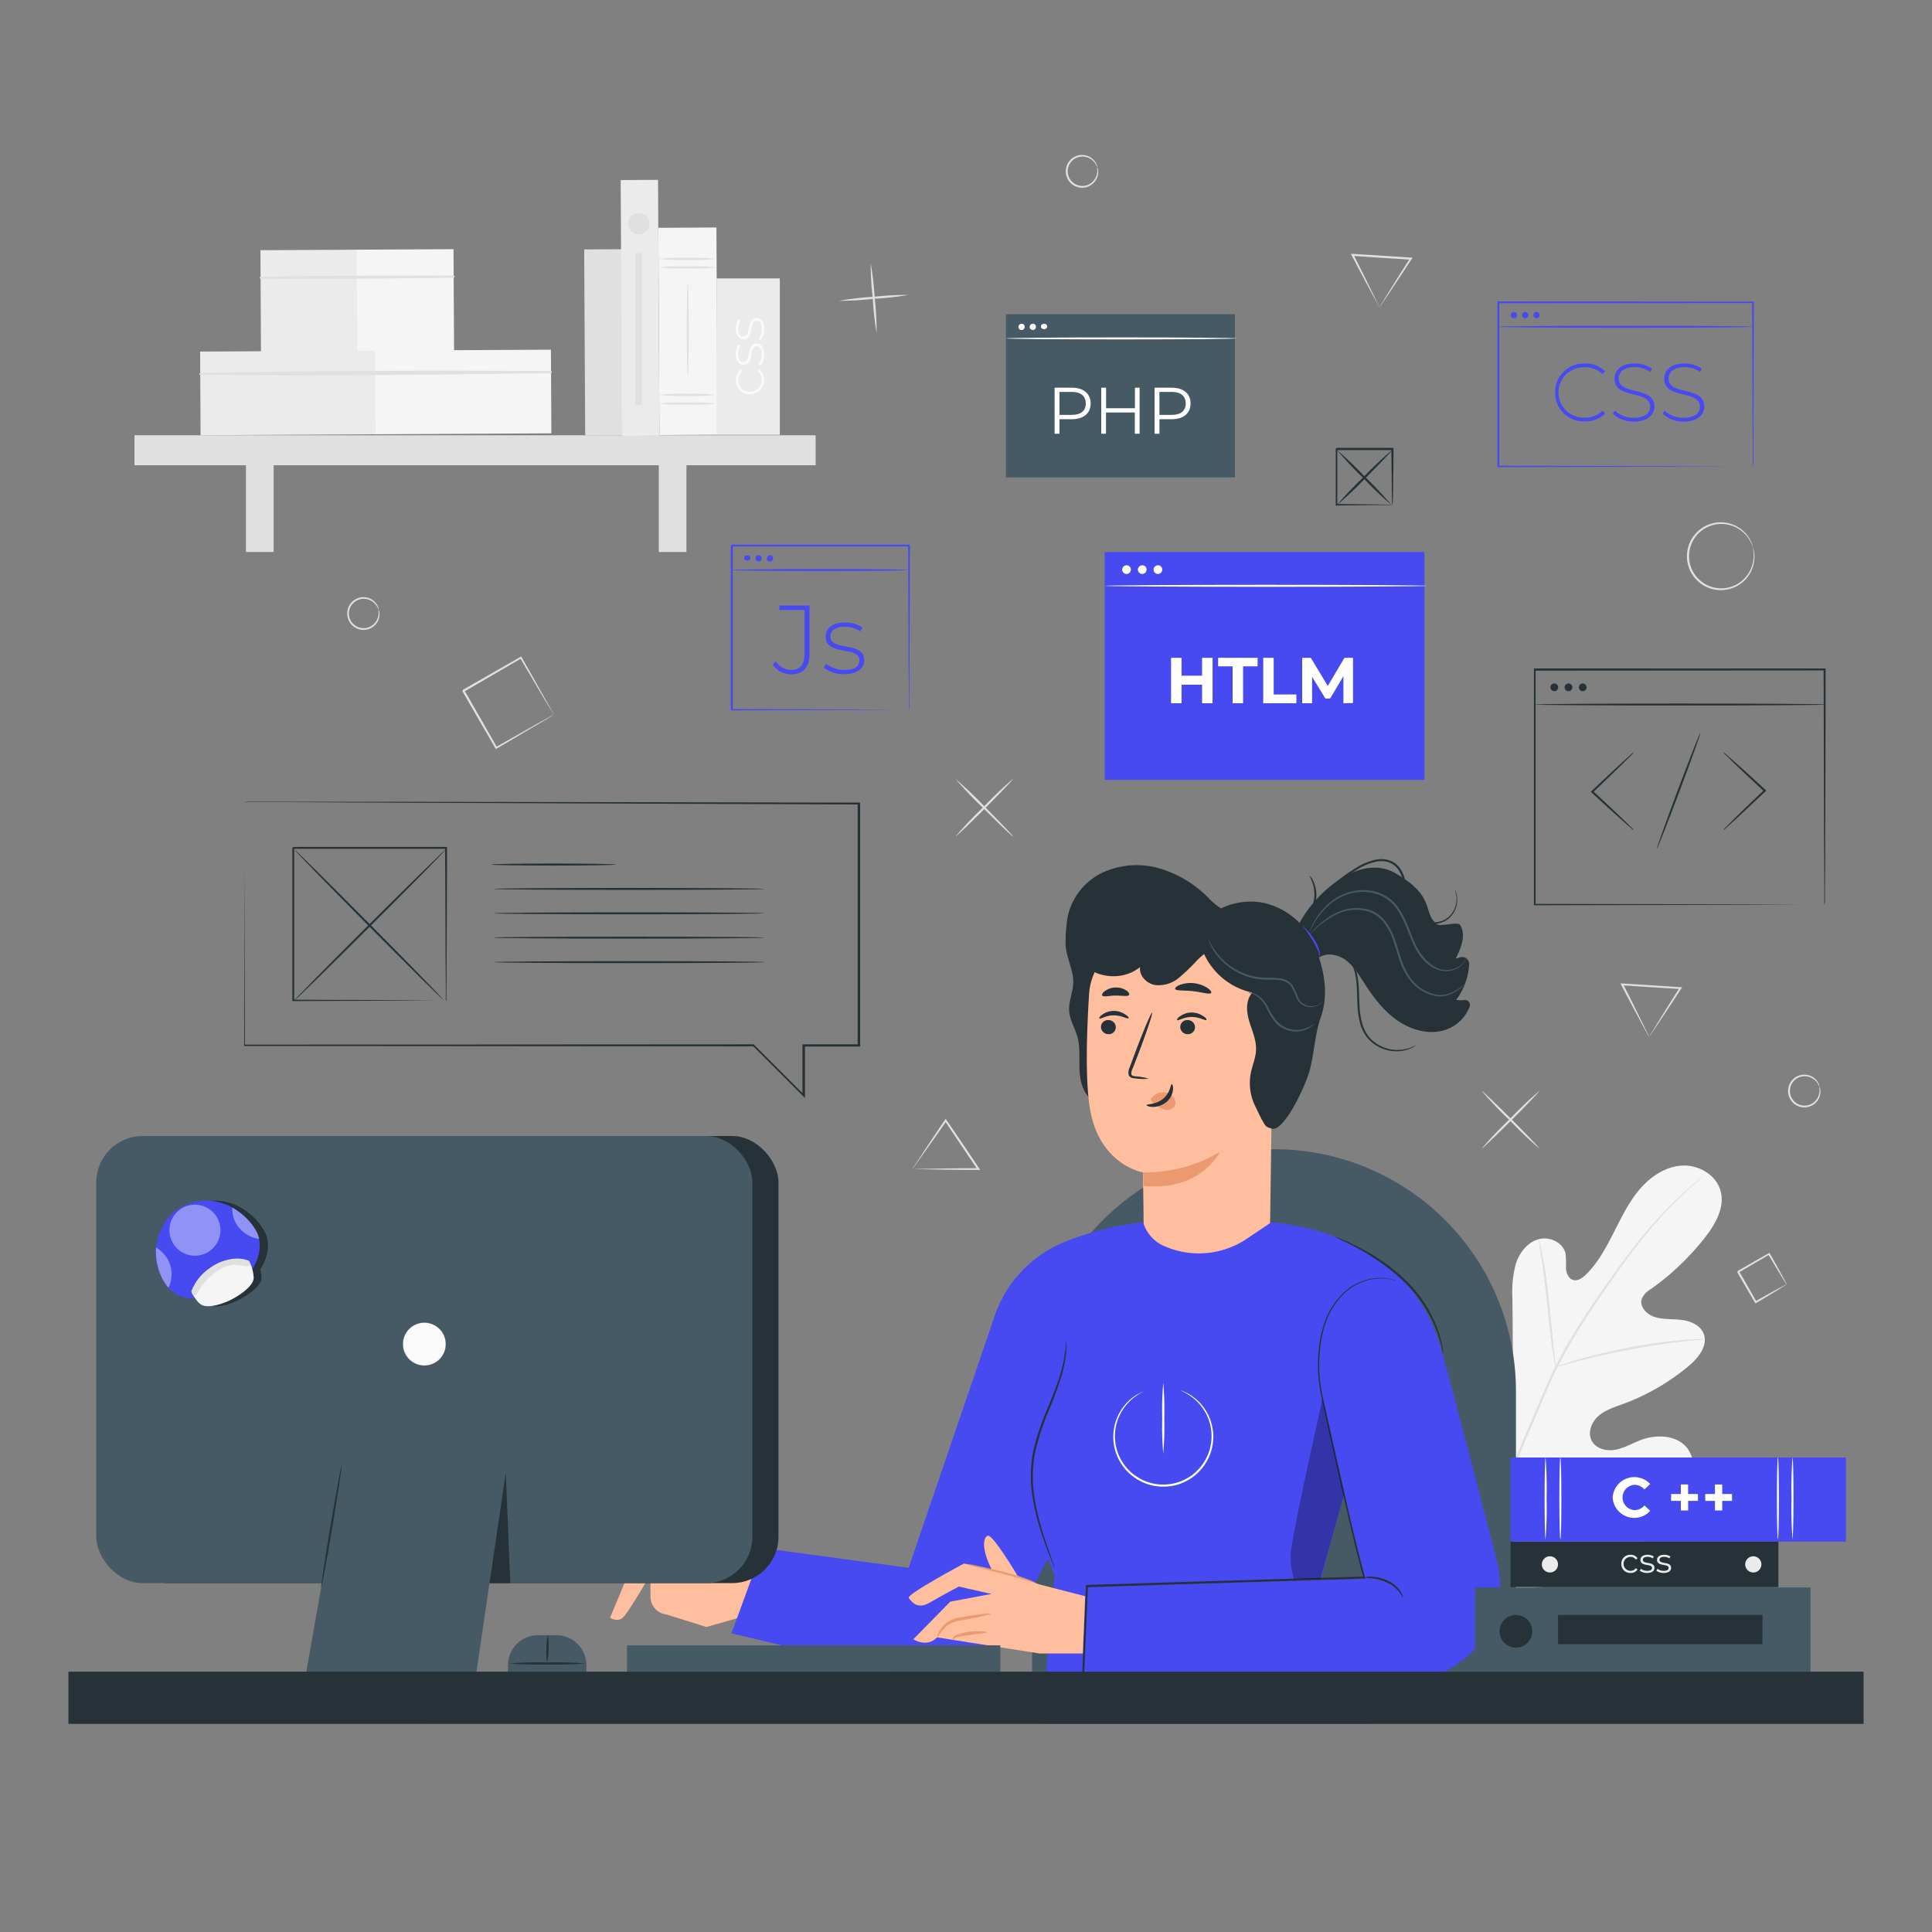 <svg xmlns="http://www.w3.org/2000/svg" viewBox="0 0 500 500"><rect x="0" y="0" width="500" height="500" fill="#808080" stroke="none"/><g id="freepik--background-complete--inject-12"><path d="M380.56 408.9c-15.55-10.87-19.08-31-18.46-49.16.1-3-.23-6.22 1.21-8.87s4.8-4.47 7.51-3.2c2.24 1.06 3.22 3.67 4.48 5.84a17.72 17.72.0 0 0 7.1 6.77c1.93 1 4.31 1.62 6.21.57 2.61-1.44 2.92-5.05 2.9-8.06q0-8.42-.1-16.83a28.2 28.2.0 0 1 .9-8.94c.94-2.85 3-5.51 5.87-6.31s6.41.85 7 3.8a29.06 29.06.0 0 1 .09 3.74c.08 1.25.66 2.64 1.85 3s2.4-.5 3.3-1.38c3.11-3 5.22-7 7.19-10.85s3.88-7.87 6.7-11.19 6.72-5.94 11-6.18 8.9 2.41 10 6.64-1.38 8.55-4.08 12a67 67 0 0 1-14 13.33 5.58 5.58.0 0 0-2.34 2.52c-.65 2 1.25 4 3.23 4.66 2.25.74 4.68.51 7 .79s4.89 1.31 5.77 3.53c1.24 3.07-1.34 6.3-3.87 8.41a57.42 57.42.0 0 1-17 9.83c-2.21.81-4.54 1.52-6.33 3.08s-2.86 4.26-1.78 6.38 3.84 2.8 6.16 2.37 4.4-1.69 6.61-2.53c4.13-1.56 9.48-1.27 12.12 2.3a9.51 9.51.0 0 1 1 8.43 22 22 0 0 1-4.56 7.43 57.92 57.92.0 0 1-24.71 17.37c-9.6 3.33-18.49 4.23-28 .74" style="fill:#f5f5f5"/><path d="M380.33 422.34a132.19 132.19.0 0 1 4.91-24.81 270.76 270.76.0 0 1 10.71-29l3.2-7.47c1.05-2.45 2.1-4.87 3.27-7.19A134.37 134.37.0 0 1 409.9 341c2.58-4 5.17-7.68 7.62-11.11s4.81-6.58 7.08-9.36a106 106 0 0 1 11.65-12.32c1.48-1.35 2.67-2.35 3.48-3l.93-.75a1.51 1.51.0 0 1 .33-.24 2.44 2.44.0 0 1-.29.28l-.89.8c-.79.7-2 1.72-3.42 3.09a113.24 113.24.0 0 0-11.49 12.41c-2.24 2.79-4.57 5.94-7 9.38s-5 7.13-7.56 11.12a136.13 136.13.0 0 0-7.43 12.86c-1.16 2.3-2.19 4.71-3.25 7.17l-3.19 7.46a276.22 276.22.0 0 0-10.73 29 134.48 134.48.0 0 0-5 24.7" style="fill:#e0e0e0"/><path d="M402.58 353.82a5.93 5.93.0 0 1-.3-1.28c-.16-.83-.34-2-.56-3.54-.42-3-.87-7.16-1.34-11.74s-1-8.73-1.45-11.71c-.23-1.5-.43-2.7-.58-3.53a6.26 6.26.0 0 1-.17-1.31 5.8 5.8.0 0 1 .38 1.26c.21.82.47 2 .75 3.51.57 3 1.14 7.12 1.62 11.72s.87 8.62 1.18 11.75c.15 1.41.28 2.6.39 3.56A7.53 7.53.0 0 1 402.58 353.82z" style="fill:#e0e0e0"/><path d="M441.27 346.59a8.67 8.67.0 0 1-1.54.19c-1 .08-2.43.2-4.2.41-3.55.38-8.42 1.08-13.77 2.09s-10.15 2.14-13.6 3.06c-1.72.44-3.11.84-4.07 1.11a7.33 7.33.0 0 1-1.51.37 8.65 8.65.0 0 1 1.44-.58c1-.33 2.32-.79 4-1.28 3.43-1 8.23-2.21 13.6-3.23a135.75 135.75.0 0 1 13.83-1.93c1.78-.16 3.23-.22 4.23-.24A7.76 7.76.0 0 1 441.27 346.59z" style="fill:#e0e0e0"/><path d="M385.72 396.82s-.11-.15-.26-.47l-.67-1.4c-.57-1.22-1.34-3-2.28-5.22-1.86-4.43-4.25-10.64-6.79-17.52s-4.87-13.1-6.64-17.57L367 349.36c-.23-.58-.42-1.05-.57-1.44a1.93 1.93.0 0 1-.16-.52 1.81 1.81.0 0 1 .26.47l.67 1.4c.56 1.22 1.34 3 2.27 5.22 1.87 4.44 4.26 10.64 6.8 17.52s4.86 13.11 6.64 17.57l2.11 5.28c.23.58.41 1.06.57 1.45A2.06 2.06.0 0 1 385.72 396.82z" style="fill:#e0e0e0"/><path d="M437.14 380.25a1.9 1.9.0 0 1-.51.21l-1.49.5-5.51 1.79c-4.65 1.5-11.05 3.66-18.11 6.05s-13.49 4.49-18.17 5.91c-2.35.7-4.24 1.26-5.56 1.61l-1.53.4a1.68 1.68.0 0 1-.54.1 2.12 2.12.0 0 1 .51-.21l1.49-.5 5.51-1.78c4.65-1.51 11-3.67 18.11-6.06s13.49-4.49 18.17-5.9c2.35-.71 4.25-1.26 5.57-1.62l1.52-.4A2.13 2.13.0 0 1 437.14 380.25z" style="fill:#e0e0e0"/><path d="M462.4 332.46a4 4 0 0 1-.4-.59l-1-1.61c-.84-1.38-2-3.32-3.4-5.65l.31.08L450 329.32c0 .07.18-.68.09-.36h0v0 .07l.08.13.15.28.32.54.61 1.06 1.18 2.06 2.15 3.77-.31-.08c2.36-1.33 4.35-2.43 5.77-3.2l1.67-.89a3.31 3.31.0 0 1 .64-.31 4.67 4.67.0 0 1-.51.35l-1.57 1c-1.36.84-3.35 2.05-5.77 3.47l-.2.11-.11-.19c-.68-1.16-1.42-2.42-2.19-3.75l-1.2-2.05-.61-1.06-.32-.54-.15-.28-.08-.13v-.07.0.0h0c-.08.32.12-.43.1-.35l8-4.57.19-.11.11.19c1.39 2.44 2.51 4.49 3.27 5.89.35.65.64 1.18.87 1.63A2.53 2.53.0 0 1 462.4 332.46z" style="fill:#e0e0e0"/><path d="M151.31 64.53h9.67v48.12H151.31z" transform="translate(-0.47 0.84) rotate(-0.31)" style="fill:#e0e0e0"/><path d="M67.47 64.69h25.05v26.57H67.47z" transform="translate(-0.42 0.43) rotate(-0.31)" style="fill:#ebebeb"/><path d="M92.39 64.56h25.05v26.57H92.39z" transform="translate(-0.42 0.56) rotate(-0.31)" style="fill:#f5f5f5"/><path d="M67.44 72.1c16.64.14 33.33.0 50-.23a.27.27.0 0 0 0-.53c-16.64-.09-33.33.0-50 .3a.23.23.0 0 0 0 .46z" style="fill:#e0e0e0"/><path d="M51.84 90.87h45.5v21.65H51.84z" transform="translate(-0.54 0.4) rotate(-0.31)" style="fill:#ebebeb"/><path d="M97.13 90.63h45.5v21.65H97.13z" transform="translate(-0.54 0.64) rotate(-0.31)" style="fill:#f5f5f5"/><path d="M51.81 97c30.23.34 60.57.0 90.79-.45a.27.27.0 0 0 0-.53c-30.23-.16-60.57-.14-90.79.52a.23.23.0 0 0 0 .46z" style="fill:#e0e0e0"/><path d="M34.8 112.65h176.29v7.76H34.8z" style="fill:#e0e0e0"/><path d="M63.66 116.38h7.16v26.47H63.66z" style="fill:#e0e0e0"/><path d="M170.49 116.38h7.16v26.47H170.49z" style="fill:#e0e0e0"/><path d="M160.8 46.58h9.67v66.19H160.8z" transform="translate(-0.42 0.89) rotate(-0.31)" style="fill:#ebebeb"/><path d="M170.52 58.92h15.03v53.64H170.52z" transform="translate(-0.46 0.96) rotate(-0.31)" style="fill:#f5f5f5"/><path d="M185.3 69.21a53.25 53.25.0 0 1-7.51.26 53.45 53.45.0 0 1-7.52-.26 55.33 55.33.0 0 1 7.52-.26A55.12 55.12.0 0 1 185.3 69.21z" style="fill:#e0e0e0"/><path d="M185.3 67a55.12 55.12.0 0 1-7.51.26 55.33 55.33.0 0 1-7.52-.26 53.45 53.45.0 0 1 7.52-.26A53.25 53.25.0 0 1 185.3 67z" style="fill:#e0e0e0"/><path d="M185.3 104.44a52.28 52.28.0 0 1-7.51.27 52.48 52.48.0 0 1-7.52-.27 55.33 55.33.0 0 1 7.52-.26A55.12 55.12.0 0 1 185.3 104.44z" style="fill:#e0e0e0"/><path d="M185.3 102.19a53.25 53.25.0 0 1-7.51.26 53.45 53.45.0 0 1-7.52-.26 55.33 55.33.0 0 1 7.52-.26A55.12 55.12.0 0 1 185.3 102.19z" style="fill:#e0e0e0"/><path d="M178 97.28c-.14.0-.26-5.42-.26-12.09s.12-12.09.26-12.09.26 5.41.26 12.09S178.17 97.28 178 97.28z" style="fill:#e0e0e0"/><path d="M185.46 72.05h16.36v40.49H185.46z" style="fill:#ebebeb"/><path d="M194.11 102a3.52 3.52.0 0 1-3.66-3.65 3.17 3.17.0 0 1 1.32-2.73l.38.51a2.65 2.65.0 0 0-1.08 2.22 3 3 0 0 0 6.07.0 2.62 2.62.0 0 0-1.08-2.22l.38-.51a3.2 3.2.0 0 1 1.32 2.73A3.52 3.52.0 0 1 194.11 102z" style="fill:#fafafa"/><path d="M196.84 94.66l-.56-.32a4.17 4.17.0 0 0 .87-2.59c0-1.52-.53-2.13-1.35-2.13-2.09.0-.55 4.78-3.38 4.78-1.09.0-2-.91-2-2.74a4.44 4.44.0 0 1 .7-2.46l.56.31a3.68 3.68.0 0 0-.65 2.17c0 1.41.58 2 1.35 2 2.16.0.63-4.78 3.38-4.78 1.17.0 2 1 2 2.84A4.57 4.57.0 0 1 196.84 94.66z" style="fill:#fafafa"/><path d="M196.84 88.07l-.56-.32a4.18 4.18.0 0 0 .87-2.6c0-1.51-.53-2.12-1.35-2.12-2.09.0-.55 4.77-3.38 4.77-1.09.0-2-.91-2-2.73a4.5 4.5.0 0 1 .7-2.47l.56.32a3.65 3.65.0 0 0-.65 2.17c0 1.4.58 2 1.35 2 2.16.0.63-4.77 3.38-4.77 1.17.0 2 1 2 2.84A4.57 4.57.0 0 1 196.84 88.07z" style="fill:#fafafa"/><circle cx="165.31" cy="57.86" r="2.78" style="fill:#e0e0e0"/><path d="M164.45 65.5h1.72v39.37H164.45z" style="fill:#e0e0e0"/><path d="M383.48 297.23a102.07 102.07.0 0 1 7.26-7.63 104.87 104.87.0 0 1 7.63-7.26c.1.1-3.15 3.52-7.27 7.63S383.58 297.33 383.48 297.23z" style="fill:#e0e0e0"/><path d="M398.37 297.23a104.87 104.87.0 0 1-7.63-7.26 102.07 102.07.0 0 1-7.26-7.63c.1-.1 3.51 3.15 7.63 7.26S398.47 297.13 398.37 297.23z" style="fill:#e0e0e0"/><path d="M247.28 216.47a104.64 104.64.0 0 1 7.26-7.63 102.07 102.07.0 0 1 7.63-7.26c.1.1-3.15 3.51-7.26 7.63S247.38 216.57 247.28 216.47z" style="fill:#e0e0e0"/><path d="M262.17 216.47c-.1.1-3.52-3.15-7.63-7.26a104.41 104.41.0 0 1-7.26-7.63 104.41 104.41.0 0 1 7.63 7.26C259 213 262.27 216.37 262.17 216.47z" style="fill:#e0e0e0"/><path d="M226.86 86.14a79.77 79.77.0 0 1-1-9 78.73 78.73.0 0 1-.53-9 78.3 78.3.0 0 1 1.05 9A77.26 77.26.0 0 1 226.86 86.14z" style="fill:#e0e0e0"/><path d="M235.1 76.33a79 79 0 0 1-9 1 81.76 81.76.0 0 1-9 .53 75.72 75.72.0 0 1 9-1.05A77.22 77.22.0 0 1 235.1 76.33z" style="fill:#e0e0e0"/><path d="M143.37 185a1.66 1.66.0 0 1-.19-.28l-.49-.8-1.81-3-6.27-10.62.31.08L120.12 179c0 .08.18-.67.09-.35h0v0 .06l.08.13.14.25.3.51.58 1q.57 1 1.14 2l2.2 3.84 4 7-.31-.09 10.74-6.07 3.07-1.7.82-.44.31-.15a10 10 0 0 1-1 .64l-3 1.77-10.75 6.34-.2.12-.11-.2-4.06-7-2.22-3.83q-.57-1-1.14-2l-.59-1-.29-.51-.14-.25-.08-.13v-.06.0h0c-.08.31.12-.44.1-.36L134.7 170l.19-.11.11.19L141.15 181l1.67 3A11.75 11.75.0 0 1 143.37 185z" style="fill:#e0e0e0"/><path d="M470.9 281.33s-.13-.34-.45-.87a4.08 4.08.0 0 0-2-1.66 3.87 3.87.0 0 0-3.62.43 3.8 3.8.0 1 0 5.16 5.48 4 4 0 0 0 .9-2.4c0-.63-.07-1 0-1a1.84 1.84.0 0 1 .23 1 4 4 0 0 1-.81 2.62 4.19 4.19.0 0 1-3.7 1.65 4.25 4.25.0 0 1-2-7.75 4.2 4.2.0 0 1 4-.37 4 4 0 0 1 2 1.9A1.83 1.83.0 0 1 470.9 281.33z" style="fill:#e0e0e0"/><path d="M284 43.32c-.05.0-.14-.34-.46-.87a4 4 0 0 0-2-1.66 3.88 3.88.0 0 0-3.62.43 3.8 3.8.0 1 0 5.16 5.48 4 4 0 0 0 .9-2.4c0-.63-.07-1 0-1a2.11 2.11.0 0 1 .23 1 4 4 0 0 1-.82 2.62 4.19 4.19.0 0 1-3.7 1.65 4.25 4.25.0 0 1-2-7.75 4.2 4.2.0 0 1 4-.37 4 4 0 0 1 2 1.9A2.1 2.1.0 0 1 284 43.32z" style="fill:#e0e0e0"/><path d="M98 157.77s-.14-.34-.46-.87a4 4 0 0 0-2-1.66 3.87 3.87.0 0 0-3.62.43 3.79 3.79.0 0 0 1.79 6.88 3.87 3.87.0 0 0 3.37-1.4 4.09 4.09.0 0 0 .9-2.4c0-.62-.08-1 0-1a2.11 2.11.0 0 1 .23 1 4 4 0 0 1-.81 2.63A4.17 4.17.0 0 1 93.73 163a4.24 4.24.0 0 1-2-7.74 4.22 4.22.0 0 1 4-.38 4.08 4.08.0 0 1 2 1.9A2.13 2.13.0 0 1 98 157.77z" style="fill:#e0e0e0"/><path d="M453.72 141.78c-.06.0-.22-.73-.88-1.9a8.48 8.48.0 0 0-8-4.26 8.36 8.36.0 0 0-4.13 1.48 7.7 7.7.0 0 0-1.75 1.63 8.19 8.19.0 0 0-1.25 2.15 8.28 8.28.0 0 0 2.48 9.5 7.91 7.91.0 0 0 2.14 1.27 8.12 8.12.0 0 0 2.32.57 8.39 8.39.0 0 0 4.33-.74 8.21 8.21.0 0 0 3-2.38 8.52 8.52.0 0 0 1.86-5.23c0-1.35-.23-2.08-.16-2.09a3.19 3.19.0 0 1 .16.53 7.6 7.6.0 0 1 .21 1.56 8.64 8.64.0 0 1-4.91 8 8.73 8.73.0 0 1-4.56.82 8.31 8.31.0 0 1-2.46-.58 8 8 0 0 1-2.28-1.34 8.74 8.74.0 0 1-2.63-10.08 8.05 8.05.0 0 1 1.34-2.27 8.17 8.17.0 0 1 1.86-1.72 8.68 8.68.0 0 1 8.35-.82 8.54 8.54.0 0 1 4.22 3.9 6.84 6.84.0 0 1 .58 1.46A3.57 3.57.0 0 1 453.72 141.78z" style="fill:#e0e0e0"/><path d="M426.78 268.37a9.36 9.36.0 0 1-.52-.92l-1.49-2.75c-1.27-2.37-3.11-5.78-5.19-9.79l-.2-.39h.44l7.41.46 7.69.51h.42l-.23.35c-2.42 3.73-4.53 6.89-6 9.08l-1.71 2.54a8.66 8.66.0 0 1-.61.85s.21-.38.6-1 1-1.58 1.65-2.67c1.4-2.27 3.35-5.42 5.67-9.06l.19.38-7.69-.48-7.42-.49.24-.36c2 3.91 3.64 7.29 4.84 9.73.58 1.17 1.05 2.13 1.41 2.87S426.78 268.35 426.78 268.37z" style="fill:#e0e0e0"/><path d="M357.05 79.54s-.18-.3-.53-.93L355 75.87c-1.27-2.37-3.11-5.79-5.19-9.8l-.2-.38h.43l7.42.47 7.69.51h.42l-.23.35c-2.42 3.72-4.54 6.88-6 9.07l-1.71 2.55a8.66 8.66.0 0 1-.61.85s.21-.38.6-1l1.64-2.67c1.41-2.27 3.35-5.41 5.68-9l.19.38-7.69-.48-7.42-.5.24-.35c2 3.9 3.64 7.28 4.84 9.72q.86 1.77 1.41 2.88C356.87 79.13 357.05 79.51 357.05 79.54z" style="fill:#e0e0e0"/><path d="M236.1 302.58a7.93 7.93.0 0 1 .56-.9l1.72-2.6c1.47-2.24 3.6-5.48 6.16-9.23l.2-.3.2.3 4.77 7 3.71 5.54.27.39h-.47c-5 0-9.37-.09-12.39-.14l-3.52-.07c-.81.0-1.24.0-1.21.0s.5.0 1.35-.05l3.6-.06c3.06-.05 7.28-.13 12.17-.14l-.21.39-3.73-5.53c-1.68-2.49-3.28-4.88-4.74-7.07h.4c-2.51 3.62-4.69 6.68-6.27 8.89l-1.86 2.6C236.37 302.23 236.12 302.57 236.1 302.58z" style="fill:#e0e0e0"/></g><g id="freepik--Character--inject-12"><path d="M329.72 297.41h0A62.61 62.61.0 0 1 392.33 360v72.6a0 0 0 0 1 0 0H267.11a0 0 0 0 1 0 0V360A62.61 62.61.0 0 1 329.72 297.41z" style="fill:#455a64"/><path d="M171.18 397.4l-6.3 4.46-7 16.81s1.9 1.28 3.37-.08 7.09-11.13 7.09-11.13v5.78a4.64 4.64.0 0 0 4.11 4.58l10.38 3.24 12.74-3.63 1.09-15.16z" style="fill:#ffbe9d"/><path d="M284.37 285.63c-3.12-.9-4.65-4.47-4.93-7.7s.25-6.57-.63-9.69c-.63-2.22-1.95-4.26-2.12-6.56-.18-2.48 1-4.87 1.08-7.35.09-3.47-2-6.69-2-10.16-.07-4.8.79-12.73 5.59-12.46s12.49 8.68 11.88 13.44" style="fill:#263238"/><path d="M329.72 245.89l-.1 4.8-1 71.76c-.11 8.33-7.36 14.87-16.28 14.68h0c-9-.19-16.33-7.16-16.35-15.58.0-8.84-.22-18.14-.22-18.14s-11.38-1.89-13.74-16.74c-1.17-7.38-.8-19.49-.18-29.39a15.69 15.69.0 0 1 17.3-14.62z" style="fill:#ffbe9d"/><path d="M284.93 265.71a1.92 1.92.0 0 0 1.84 1.93 1.82 1.82.0 0 0 2-1.72A1.89 1.89.0 0 0 286.9 264 1.82 1.82.0 0 0 284.93 265.71z" style="fill:#263238"/><path d="M284.52 263.58c.23.25 1.68-.82 3.73-.81s3.55 1 3.77.78-.13-.56-.79-1a5.28 5.28.0 0 0-3-.93 5 5 0 0 0-3 1C284.62 263 284.4 263.47 284.52 263.58z" style="fill:#263238"/><path d="M305.45 265.71a1.9 1.9.0 0 0 1.83 1.93 1.84 1.84.0 0 0 2-1.72 1.9 1.9.0 0 0-1.84-1.92A1.81 1.81.0 0 0 305.45 265.71z" style="fill:#263238"/><path d="M304.66 264c.24.25 1.68-.81 3.73-.81s3.55 1 3.78.78-.13-.56-.79-1a5.33 5.33.0 0 0-3-.93 5.05 5.05.0 0 0-3 1C304.76 263.4 304.55 263.85 304.66 264z" style="fill:#263238"/><path d="M297.23 279.16a14.45 14.45.0 0 0-3.33-.6c-.53-.05-1-.16-1.11-.51a2.7 2.7.0 0 1 .35-1.55l1.55-4c2.15-5.67 3.7-10.34 3.47-10.42s-2.15 4.44-4.3 10.12c-.52 1.4-1 2.73-1.49 4a3.1 3.1.0 0 0-.27 2 1.32 1.32.0 0 0 .86.76 3.47 3.47.0 0 0 .89.13A13.13 13.13.0 0 0 297.23 279.16z" style="fill:#263238"/><path d="M295.81 303.41a37.75 37.75.0 0 0 19.89-5.3s-4.83 10.2-19.69 8.81z" style="fill:#eb996e"/><path d="M298.09 284.1a3.7 3.7.0 0 1 3.31-1.37 3.37 3.37.0 0 1 2.33 1.25 2.13 2.13.0 0 1 .16 2.44 2.46 2.46.0 0 1-2.68.68 7.8 7.8.0 0 1-2.62-1.56 2.28 2.28.0 0 1-.59-.61.68.68.0 0 1 0-.76" style="fill:#eb996e"/><path d="M303.26 280.58c-.34.0-.34 2.21-2.24 3.78s-4.28 1.34-4.29 1.65c0 .14.52.43 1.52.46a5.56 5.56.0 0 0 3.59-1.25 4.8 4.8.0 0 0 1.73-3.17C303.66 281.12 303.41 280.57 303.26 280.58z" style="fill:#263238"/><path d="M304.13 255.93c.21.56 2.25.3 4.66.59s4.35.94 4.66.44c.15-.24-.19-.76-1-1.3a8.14 8.14.0 0 0-7.1-.78C304.49 255.23 304.05 255.67 304.13 255.93z" style="fill:#263238"/><path d="M285.27 257.65c.36.47 1.77.0 3.47.0s3.14.31 3.47-.17c.14-.24-.08-.71-.71-1.15a4.85 4.85.0 0 0-2.82-.76 4.79 4.79.0 0 0-2.77.94C285.31 256.94 285.11 257.42 285.27 257.65z" style="fill:#263238"/><path d="M335.19 241.33c3.09-8.39 15.95-21 25.84-15.4 10.83 6.16 7 10.44 10.91 13.28.93.67 5.33-.79 5.94.19 1.61 2.59.24 5.94-1.13 8.66a4.67 4.67.0 0 0 1-.26 1.81 1.81.0 0 1 2.47 1.75 16.89 16.89.0 0 1-3.35 9.19 5.35 5.35.0 0 0 2.07.07 1.28 1.28.0 0 1 1.41 1.69 10.18 10.18.0 0 1-7.45 6.34c-4.13.85-8.49-.65-11.86-3.18s-5.91-6-8.19-9.57c-1.33-2.05-2.64-4.21-4.62-5.65s-4.83-2-6.86-.64" style="fill:#263238"/><path d="M341.35 247.48s0-.16.0-.39a3.32 3.32.0 0 0-.25-1 16.05 16.05.0 0 0-1.61-3 18.83 18.83.0 0 0-2.11-2.74c-.6-.64-1.05-1-1-1a2.9 2.9.0 0 1 1.26.77 13.64 13.64.0 0 1 2.29 2.72 11.57 11.57.0 0 1 1.52 3.22 2.72 2.72.0 0 1 .11 1.11C341.49 247.37 341.37 247.5 341.35 247.48z" style="fill:#474af0"/><path d="M366.46 270.5s-.11.11-.36.27a6.19 6.19.0 0 1-1.14.61 9.41 9.41.0 0 1-4.68.62 9.83 9.83.0 0 1-6.2-3.18 10.07 10.07.0 0 1-2-3.7 19.73 19.73.0 0 1-.73-4.41c-.19-3-.07-5.93-.61-8.47a12 12 0 0 0-1.23-3.43 7.84 7.84.0 0 0-2.08-2.35 6.44 6.44.0 0 0-4.26-1.44 10 10 0 0 0-1.66.35 1.51 1.51.0 0 1 .39-.22 4.78 4.78.0 0 1 1.25-.34 6.55 6.55.0 0 1 4.5 1.35 8.13 8.13.0 0 1 2.23 2.44 12.15 12.15.0 0 1 1.33 3.54c.58 2.61.47 5.54.66 8.54a19.81 19.81.0 0 0 .7 4.3 9.76 9.76.0 0 0 1.85 3.53 9.79 9.79.0 0 0 10.45 2.68C365.92 270.81 366.43 270.45 366.46 270.5z" style="fill:#263238"/><path d="M376.44 230.13a2.46 2.46.0 0 1 .29.56 5.68 5.68.0 0 1 .38 1.78 6.44 6.44.0 0 1-.47 2.84 6 6 0 0 1-2.45 2.93 6.44 6.44.0 0 1-4.55.73 6.2 6.2.0 0 1-4.27-3.09 17.52 17.52.0 0 1-1.72-5.59c-.4-1.95-.78-4.06-2.1-5.65a4.87 4.87.0 0 0-2.5-1.58 6.54 6.54.0 0 0-2.92-.05 15.65 15.65.0 0 0-5.22 2.23 47.21 47.21.0 0 0-7.76 5.93 51.13 51.13.0 0 0-4.49 4.83l-1.12 1.41a2.23 2.23.0 0 1-.41.48 3.14 3.14.0 0 1 .33-.54c.22-.35.58-.84 1-1.47a42.6 42.6.0 0 1 4.4-5 45.08 45.08.0 0 1 7.75-6.07 16.13 16.13.0 0 1 5.38-2.32 6.9 6.9.0 0 1 3.16.05A5.45 5.45.0 0 1 362 224.3c1.44 1.75 1.81 3.95 2.2 5.89a17.27 17.27.0 0 0 1.63 5.45 5.78 5.78.0 0 0 3.94 2.91 6.14 6.14.0 0 0 4.28-.63 5.77 5.77.0 0 0 2.37-2.72 6.52 6.52.0 0 0 .54-2.72A7.76 7.76.0 0 0 376.44 230.13z" style="fill:#263238"/><path d="M338.88 226.6a4.1 4.1.0 0 1 1.09 1.65 8.31 8.31.0 0 1-1.56 9.07 4.16 4.16.0 0 1-1.58 1.2c-.05-.07.56-.52 1.31-1.44a8.88 8.88.0 0 0 1.49-8.69C339.23 227.27 338.8 226.64 338.88 226.6z" style="fill:#263238"/><path d="M340.36 245.06a18.77 18.77.0 0 0-13.49-11.43A17.46 17.46.0 0 0 316 235.1a17.21 17.21.0 0 1-3.37-2.85 29.49 29.49.0 0 0-12.7-7.55 21.05 21.05.0 0 0-14.58 1.13 16.44 16.44.0 0 0-9 11.25 13.54 13.54.0 0 0 4.84 13.3c4 3 10 3.07 13.85-.1-.27 2.19 1.65 4.22 3.82 4.63a8.11 8.11.0 0 0 6.17-1.8 46.63 46.63.0 0 0 4.76-4.57c.59-.57 1.2-1.12 1.82-1.65a17.92 17.92.0 0 0 12.5 10c-1.72 1.87-1.57 4.8-.86 7.24s1.86 4.82 1.81 7.36c0 2.14-.95 4.15-1.36 6.25a13.65 13.65.0 0 0 1.21 8.66c.51 1 1.14 2.46 1.71 3.45 1 1.78 1 1.78 2.48 2.23 3.06.95 8.34-10.16 9.7-14.57 1.14-3.68 1.58-10.28 2.91-13.89C344.05 257.14 342.6 250.78 340.36 245.06z" style="fill:#263238"/><path d="M342.42 259a1.42 1.42.0 0 1-.21.33 3.06 3.06.0 0 1-.84.73 4.24 4.24.0 0 1-4 .15 3.62 3.62.0 0 1-1.12-.86 5.35 5.35.0 0 1-.78-1.28 15.73 15.73.0 0 0-1.36-2.84 4.24 4.24.0 0 0-2.88-1.54 28.56 28.56.0 0 0-3.76-.16 16.45 16.45.0 0 1-3.82-.53 17.48 17.48.0 0 1-3.34-1.32 16.56 16.56.0 0 1-4.75-3.73 14.25 14.25.0 0 1-2.26-3.39 8.69 8.69.0 0 1-.43-1 1.27 1.27.0 0 1-.11-.38 21.51 21.51.0 0 0 3.07 4.53 17 17 0 0 0 4.7 3.56 18.43 18.43.0 0 0 3.25 1.25 16.43 16.43.0 0 0 3.7.5 27 27 0 0 1 3.83.18 4.71 4.71.0 0 1 3.18 1.75 15.07 15.07.0 0 1 1.37 3 5.19 5.19.0 0 0 .7 1.2 3.48 3.48.0 0 0 1 .8 4.14 4.14.0 0 0 3.76.0A5.88 5.88.0 0 0 342.42 259z" style="fill:#455a64"/><path d="M340.11 265s-.18.27-.63.61a6.57 6.57.0 0 1-2.12 1.06 6.88 6.88.0 0 1-3.53.12 7.28 7.28.0 0 1-3.75-2.17 17.86 17.86.0 0 1-2.26-3.65 9.21 9.21.0 0 0-2-2.73 4.75 4.75.0 0 0-1.94-1.11 7.16 7.16.0 0 1-.84-.17 1.85 1.85.0 0 1 .88.0 4.4 4.4.0 0 1 2.14 1 9.31 9.31.0 0 1 2.17 2.78 18.18 18.18.0 0 0 2.22 3.53 7 7 0 0 0 3.47 2.06 6.86 6.86.0 0 0 3.32.0A11 11 0 0 0 340.11 265z" style="fill:#455a64"/><path d="M379.52 247.58a1.45 1.45.0 0 1-.14.56 4.22 4.22.0 0 1-.9 1.43 5.5 5.5.0 0 1-2.26 1.43 6 6 0 0 1-3.53.14c-2.63-.64-5.1-3-6.61-6.12s-2.46-6.83-4.77-10a10.07 10.07.0 0 0-4.38-3.42 11.8 11.8.0 0 0-5.16-.75 13.43 13.43.0 0 0-8 3.56 19.13 19.13.0 0 0-3.8 4.73c-.72 1.25-1 2-1.07 2a1.84 1.84.0 0 1 .19-.56 15.73 15.73.0 0 1 .71-1.51 18.12 18.12.0 0 1 3.72-4.9 13.69 13.69.0 0 1 8.25-3.77 12.1 12.1.0 0 1 5.39.76 10.34 10.34.0 0 1 4.6 3.58c2.4 3.29 3.24 7.08 4.79 10.08s3.8 5.33 6.27 6a5.74 5.74.0 0 0 3.35-.06 5.06 5.06.0 0 0 3.39-3.14z" style="fill:#455a64"/><path d="M379.14 254.6s-.11.16-.36.43a11.51 11.51.0 0 1-1.23 1.06 9.76 9.76.0 0 1-2.24 1.25 7.29 7.29.0 0 1-3.37.51 11.16 11.16.0 0 1-7.37-4.62 16.82 16.82.0 0 1-2.34-4.68c-.6-1.7-1.07-3.5-1.71-5.28a15.4 15.4.0 0 0-2.59-4.78 8.18 8.18.0 0 0-4.15-2.69 11.74 11.74.0 0 0-8.34 1.06 22.85 22.85.0 0 0-4.77 3.38l-1.19 1.08a2.45 2.45.0 0 1-.43.37 2 2 0 0 1 .36-.44c.24-.28.61-.67 1.12-1.16a20.81 20.81.0 0 1 4.74-3.55 12 12 0 0 1 8.64-1.2 8.64 8.64.0 0 1 4.41 2.82 15.92 15.92.0 0 1 2.69 4.93c.65 1.81 1.12 3.61 1.7 5.3a16.94 16.94.0 0 0 2.24 4.55 10.91 10.91.0 0 0 7 4.54 7.08 7.08.0 0 0 3.23-.41 10.11 10.11.0 0 0 2.22-1.15C378.58 255.14 379.11 254.57 379.14 254.6z" style="fill:#455a64"/><path d="M271.21 403.43l1.69 4.22-3.33 38.49h84.95l-3.79-11.51 10.56.54c16.29.82 29.6-13.73 26.43-29.73-.1-.48-.2-1-.33-1.44-5.27-20.59-12.44-48.27-14.93-56.44-4.13-13.51-13.32-19.93-13.32-19.93H359c-12.71-10.37-30-11.29-30-11.29l-6.37 4.28a22.2 22.2.0 0 1-21.53 1.77 9.64 9.64.0 0 1-5.25-6.05h0A74.79 74.79.0 0 0 274.14 322a31.8 31.8.0 0 0-16.79 18.75l-22.19 65-37.78-5.11-8.08 22.06 38.28 9.12a31.25 31.25.0 0 0 36.37-15l7.26-13.35m70.66 5.2h0s3.63-13.92 5.84-21.41l5.36 21z" style="fill:#474af0"/><path d="M370.76 435.39h-.44-1.28-5l-18.71.07-65.11.09H280v-.25c.33-7.94.69-16.27 1.05-24.87v-.24h.24l24.19-.76L353.07 408l-.23.31c-1.78-6.49-3.23-12.81-4.63-18.84s-2.65-11.81-3.88-17.25q-.88-4.08-1.73-7.92a57.2 57.2.0 0 1-1.36-7.47 38.31 38.31.0 0 1 0-7 32.6 32.6.0 0 1 1.16-6.33 19.51 19.51.0 0 1 5.66-9.24 14.25 14.25.0 0 1 7.31-3.4 11.84 11.84.0 0 1 5.05.28 9.52 9.52.0 0 1 1.23.45c.27.11.4.18.4.18s-.55-.25-1.65-.55a12 12 0 0 0-5-.21 14.18 14.18.0 0 0-7.18 3.43 19.31 19.31.0 0 0-5.53 9.14 32.87 32.87.0 0 0-1.12 6.28 37.72 37.72.0 0 0 0 7 56.19 56.19.0 0 0 1.38 7.42c.57 2.55 1.15 5.19 1.76 7.91 1.23 5.44 2.54 11.2 3.91 17.23s2.87 12.35 4.66 18.82l.08.3h-.31L305.51 410l-24.2.76.25-.25c-.37 8.6-.73 16.93-1.07 24.87l-.25-.26 65.11.1 18.71.07h5 1.28A3.72 3.72.0 0 1 370.76 435.39z" style="fill:#263238"/><path d="M275.92 346.85a2.37 2.37.0 0 1 .05.62c0 .41.0 1 0 1.79a29.29 29.29.0 0 1-1.15 6.47 92.35 92.35.0 0 1-3.32 9.15 62.74 62.74.0 0 0-3.66 11.26 33.93 33.93.0 0 0-.06 11.76 66.4 66.4.0 0 0 2.3 9.4c.84 2.63 1.59 4.74 2.11 6.2l.58 1.68a2.43 2.43.0 0 1 .17.6 2.54 2.54.0 0 1-.27-.56c-.17-.43-.4-1-.67-1.65-.58-1.44-1.38-3.53-2.27-6.16a61.89 61.89.0 0 1-2.42-9.44 33.66 33.66.0 0 1 0-11.93A61.56 61.56.0 0 1 271 364.7c1.4-3.38 2.63-6.43 3.41-9.07a32.09 32.09.0 0 0 1.31-6.38C275.88 347.71 275.87 346.85 275.92 346.85z" style="fill:#263238"/><path d="M353.07 408.27a4.18 4.18.0 0 1 1.78-.23 10.49 10.49.0 0 1 4.21 1 7.82 7.82.0 0 1 3.35 2.75 3.16 3.16.0 0 1 .65 1.67c-.09.0-.3-.62-.95-1.46a8.61 8.61.0 0 0-3.27-2.49 12.66 12.66.0 0 0-4-1.07A13 13 0 0 1 353.07 408.27z" style="fill:#263238"/><path d="M345.59 320.1a10.4 10.4.0 0 1 1.59.6c.51.21 1.13.46 1.84.78l2.37 1.16c.88.43 1.81 1 2.82 1.53s2 1.24 3.12 1.94a49.2 49.2.0 0 1 6.55 5.32 33.53 33.53.0 0 1 8.26 12.8 21.76 21.76.0 0 1 .76 2.54c.18.76.35 1.4.42 2a12.42 12.42.0 0 1 .22 1.69 9.72 9.72.0 0 1-.42-1.65c-.09-.54-.29-1.17-.5-1.92s-.49-1.57-.82-2.49a35 35 0 0 0-8.28-12.55 50.78 50.78.0 0 0-6.46-5.29c-1.07-.7-2.09-1.39-3.07-2s-1.9-1.13-2.77-1.58l-2.33-1.22-1.79-.86A11.74 11.74.0 0 1 345.59 320.1z" style="fill:#263238"/><g style="opacity:.3"><path d="M342.28 362s-8.44 37.27-8.31 40.92a20.46 20.46.0 0 0 .87 5.66l7 .06.06-.69 5.9-21.09z"/></g><path d="M295.9 360.12c0 .06-.89.41-2.31 1.46a13 13 0 0 0-4.33 5.89 12.46 12.46.0 0 0-.69 5 12.18 12.18.0 0 0 1.68 5.53 12.44 12.44.0 0 0 4.5 4.5 11.69 11.69.0 0 0 3.13 1.3 12.17 12.17.0 0 0 3.47.4 12.83 12.83.0 0 0 3.45-.56 13.72 13.72.0 0 0 3.07-1.45 12.6 12.6.0 0 0 4.74-15.31 12.92 12.92.0 0 0-4.62-5.67c-1.46-1-2.41-1.29-2.38-1.35a5 5 0 0 1 .68.24 11.87 11.87.0 0 1 1.82.94A12.83 12.83.0 0 1 314 371.88a13.16 13.16.0 0 1-1.42 5.82 13 13 0 0 1-4.42 4.93 14.43 14.43.0 0 1-3.19 1.53 13.55 13.55.0 0 1-3.6.58 12.87 12.87.0 0 1-6.87-1.78 12.87 12.87.0 0 1-4.66-4.7 12.81 12.81.0 0 1 3.64-16.84 11.8 11.8.0 0 1 1.77-1A5.72 5.72.0 0 1 295.9 360.12z" style="fill:#fff"/><path d="M301.05 357.84a82.29 82.29.0 0 1 .26 9.18 82.29 82.29.0 0 1-.26 9.18 79.49 79.49.0 0 1-.26-9.18A79.49 79.49.0 0 1 301.05 357.84z" style="fill:#fff"/><path d="M268.81 410l-5.5-2.23s-6.39-10.84-7.7-10.32-1.5 3.83 1.1 8.82l-7.23-1.63s-15 8-14.29 8.91 2.12 3.12 5.39 1.22 7.55-4.17 7.55-4.17l8.45 1.91-10.65 2-9.57 9.73s3.45 2.3 6.16-.49l26.5 4.17h11.22l.6-14.83z" style="fill:#ffbe9d"/><path d="M242.52 423.68c.12.06.56-.74 1.45-1.82a7.86 7.86.0 0 1 1.82-1.58 8 8 0 0 1 2.79-.89c4.33-.76 7.82-1.56 7.78-1.78s-3.58.21-7.93 1a7.61 7.61.0 0 0-3.05 1.07 7.17 7.17.0 0 0-1.87 1.86A4.66 4.66.0 0 0 242.52 423.68z" style="fill:#eb996e"/><path d="M246.68 424.5c.1.0.15-.55.87-.75s1.93-.38 3.16-.58c2.5-.4 4.57-.49 4.58-.73s-2.11-.49-4.7-.08a13.4 13.4.0 0 0-3.26.86 1.31 1.31.0 0 0-.75.86C246.53 424.37 246.63 424.51 246.68 424.5z" style="fill:#eb996e"/><path d="M268.08 409.68a18.9 18.9.0 0 1-2.65-.75c-1.62-.5-3.87-1.13-6.38-1.76l-6.43-1.62a13.79 13.79.0 0 1-2.63-.81 15.51 15.51.0 0 1 2.72.46c1.66.34 4 .83 6.47 1.47a64.63 64.63.0 0 1 6.37 1.91A11.88 11.88.0 0 1 268.08 409.68z" style="fill:#eb996e"/></g><g id="freepik--Screens--inject-12"><path d="M360.31 130.74a8.06 8.06.0 0 1-.06-1.08q0-1.12-.06-3c0-2.58-.06-6.15-.11-10.41l.22.23h-14.46c0 .06.5-.49.26-.26h0v3.87c0 1.28.0 2.53.0 3.74.0 2.43.0 4.72.0 6.82l-.23-.22 10.42.11 3 .06c.69.0 1.07.0 1.09.05a6.11 6.11.0 0 1-1 .06h-2.91l-10.56.12h-.22v-.23c0-2.1.0-4.39.0-6.82.0-1.21.0-2.46.0-3.74v-3.87h0c-.23.24.32-.32.26-.26h14.46.23v.22c0 4.32-.09 7.94-.11 10.56q0 1.8-.06 2.91A9.61 9.61.0 0 1 360.31 130.74z" style="fill:#263238"/><path d="M360.31 116.43c.1.1-3.05 3.4-7 7.37a100.12 100.12.0 0 1-7.4 7 99.43 99.43.0 0 1 7-7.37A95.65 95.65.0 0 1 360.31 116.43z" style="fill:#263238"/><path d="M360.08 130.65a92 92 0 0 1-7.24-6.92 96.44 96.44.0 0 1-6.87-7.3 97.87 97.87.0 0 1 7.24 6.93A100.16 100.16.0 0 1 360.08 130.65z" style="fill:#263238"/><path d="M445.93 214.89a4.52 4.52.0 0 1 .77-.88c.61-.6 1.36-1.36 2.24-2.24 1.91-1.88 4.58-4.45 7.54-7.27l.07-.06v.38c-3-2.77-5.67-5.29-7.59-7.13l-2.25-2.2a4.39 4.39.0 0 1-.78-.86 5.55 5.55.0 0 1 .91.71l2.37 2.08c2 1.77 4.71 4.25 7.7 7l.2.19-.2.19-.07.07c-3 2.81-5.67 5.34-7.64 7.15l-2.36 2.13A5.18 5.18.0 0 1 445.93 214.89z" style="fill:#263238"/><path d="M422.87 194.63a4.52 4.52.0 0 1-.77.88l-2.25 2.24c-1.91 1.88-4.57 4.45-7.53 7.27l-.07.06v-.38c3 2.77 5.66 5.29 7.59 7.13l2.25 2.2a4.39 4.39.0 0 1 .78.86 4.91 4.91.0 0 1-.91-.71c-.65-.56-1.44-1.26-2.37-2.08-2-1.77-4.71-4.25-7.7-7l-.2-.19.2-.19.07-.07c3-2.81 5.67-5.34 7.64-7.15l2.36-2.13A5.87 5.87.0 0 1 422.87 194.63z" style="fill:#263238"/><path d="M428.79 219.66c-.13.0 2.29-6.83 5.4-15.13s5.76-15 5.9-14.95-2.29 6.83-5.41 15.13S428.92 219.71 428.79 219.66z" style="fill:#263238"/><path d="M472.12 234.16s0-.4.0-1.14.0-1.84.0-3.26c0-2.86.0-7-.06-12.34.0-10.63-.07-25.81-.11-44.12l.21.21-75 .05h0l.26-.26c0 22 0 42.77.0 60.86l-.24-.24 54.15.12 15.35.06h4.08 1.05.36-1.36-4l-15.3.06-54.3.12h-.23v-.23c0-18.09.0-38.86.0-60.86V173h.27 75 .22v.22c0 18.36-.08 33.6-.11 44.26.0 5.29.0 9.44-.06 12.29.0 1.4.0 2.48.0 3.22S472.12 234.16 472.12 234.16z" style="fill:#263238"/><path d="M472.71 182.33c0 .14-16.93.26-37.8.26s-37.81-.12-37.81-.26 16.92-.26 37.81-.26S472.71 182.18 472.71 182.33z" style="fill:#263238"/><path d="M403.25 177.88a1 1 0 1 1-1-1 1 1 0 0 1 1 1z" style="fill:#263238"/><path d="M406.93 177.88a1 1 0 1 1-1-1 1 1 0 0 1 1 1z" style="fill:#263238"/><path d="M410.61 177.88a1 1 0 1 1-1-1 1 1 0 0 1 1 1z" style="fill:#263238"/><path d="M260.34 81.31h59.25v42.24H260.34z" style="fill:#455a64"/><path d="M320.06 87.58c0 .14-13.38.26-29.87.26s-29.87-.12-29.87-.26 13.37-.26 29.87-.26S320.06 87.43 320.06 87.58z" style="fill:#fff"/><path d="M265.18 84.49a.81.81.0 1 1-.8-.7A.76.76.0 0 1 265.18 84.49z" style="fill:#fff"/><path d="M268.09 84.49a.81.81.0 1 1-.8-.7A.76.76.0 0 1 268.09 84.49z" style="fill:#fff"/><ellipse cx="270.2" cy="84.49" rx=".8" ry=".7" style="fill:#fff"/><path d="M282.26 104.42c0 2.54-1.84 4.07-4.87 4.07h-3.2v3.76h-1.26V100.34h4.46C280.42 100.34 282.26 101.87 282.26 104.42zm-1.26.0c0-1.9-1.26-3-3.64-3h-3.17v5.95h3.17C279.74 107.38 281 106.29 281 104.42z" style="fill:#fff"/><path d="M294.93 100.34v11.91h-1.24v-5.5h-7.46v5.5H285V100.34h1.26v5.31h7.46v-5.31z" style="fill:#fff"/><path d="M308.12 104.42c0 2.54-1.83 4.07-4.86 4.07h-3.2v3.76H298.8V100.34h4.46C306.29 100.34 308.12 101.87 308.12 104.42zm-1.25.0c0-1.9-1.26-3-3.64-3h-3.17v5.95h3.17C305.61 107.38 306.87 106.29 306.87 104.42z" style="fill:#fff"/><path d="M2e2 172l.78-.86a4.63 4.63.0 0 0 3.92 2.23c2.35.0 3.51-1.34 3.51-4.17V157.86h-6.52V156.7h7.81v12.47c0 3.56-1.65 5.33-4.8 5.33A5.53 5.53.0 0 1 2e2 172z" style="fill:#474af0"/><path d="M213.2 172.78l.58-1a7.65 7.65.0 0 0 4.74 1.59c2.78.0 3.89-1 3.89-2.47.0-3.84-8.73-1-8.73-6.19.0-2 1.66-3.61 5-3.61a8.07 8.07.0 0 1 4.52 1.29l-.58 1a6.78 6.78.0 0 0-4-1.19c-2.57.0-3.71 1.06-3.71 2.48.0 4 8.74 1.16 8.74 6.18.0 2.15-1.85 3.61-5.21 3.61A8.24 8.24.0 0 1 213.2 172.78z" style="fill:#474af0"/><path d="M235.2 183.76s0-.28.0-.81.0-1.31.0-2.29c0-2 0-4.95-.06-8.66.0-7.45-.06-18.05-.11-30.8l.22.22h-45.87c-.06.06.49-.49.26-.25h0v11.42c0 3.75.0 7.41.0 11 0 7.15.0 13.91.0 20.14l-.23-.23 33.15.11 9.37.06h2.48H235h.23-.82-2.44l-9.31.06-33.3.11h-.23v-.23c0-6.23.0-13 0-20.14.0-3.57.0-7.23.0-11V141.22h0l.26-.27h45.87.22v.22c0 12.81-.08 23.46-.11 30.94.0 3.69.0 6.6-.06 8.61.0 1 0 1.72.0 2.25S235.2 183.76 235.2 183.76z" style="fill:#474af0"/><path d="M235.1 147.52c0 .14-10.25.26-22.9.26s-22.9-.12-22.9-.26 10.25-.27 22.9-.27S235.1 147.37 235.1 147.52z" style="fill:#474af0"/><ellipse cx="193.4" cy="144.41" rx=".8" ry=".71" style="fill:#474af0"/><path d="M197.13 144.41a.81.81.0 1 1-.8-.71A.76.76.0 0 1 197.13 144.41z" style="fill:#474af0"/><path d="M200.06 144.41a.81.81.0 1 1-.8-.71A.76.76.0 0 1 200.06 144.41z" style="fill:#474af0"/><path d="M402.47 101.58a7.39 7.39.0 0 1 7.67-7.51 7.05 7.05.0 0 1 5.26 2.05l-.67.7a6.18 6.18.0 0 0-4.54-1.75 6.51 6.51.0 1 0 0 13 6.19 6.19.0 0 0 4.54-1.77l.67.7a7.07 7.07.0 0 1-5.26 2.07A7.39 7.39.0 0 1 402.47 101.58z" style="fill:#474af0"/><path d="M417.43 107.07l.49-.8a7.06 7.06.0 0 0 4.88 1.86c3 0 4.27-1.29 4.27-2.9.0-4.44-9.23-1.77-9.23-7.23.0-2.09 1.6-3.93 5.24-3.93a8 8 0 0 1 4.46 1.33l-.41.87A7.32 7.32.0 0 0 423.08 95c-2.88.0-4.17 1.33-4.17 3 0 4.44 9.24 1.82 9.24 7.19.0 2.09-1.67 3.91-5.33 3.91A7.6 7.6.0 0 1 417.43 107.07z" style="fill:#474af0"/><path d="M430.3 107.07l.49-.8a7 7 0 0 0 4.88 1.86c3 0 4.27-1.29 4.27-2.9.0-4.44-9.24-1.77-9.24-7.23.0-2.09 1.61-3.93 5.25-3.93a8 8 0 0 1 4.45 1.33l-.4.87A7.32 7.32.0 0 0 436 95c-2.88.0-4.17 1.33-4.17 3 0 4.44 9.24 1.82 9.24 7.19.0 2.09-1.67 3.91-5.33 3.91A7.6 7.6.0 0 1 430.3 107.07z" style="fill:#474af0"/><path d="M453.61 120.81s0-.28.0-.79.0-1.28.0-2.25c0-2 0-4.87-.06-8.56.0-7.39-.06-18-.11-31l.21.21-65.89.05h0l.26-.26c0 15.11.0 29.5.0 42.56l-.24-.24 47.4.12 13.59.06h3.63.94a2.06 2.06.0 0 1 .33.0h-.3-.91-3.58l-13.54.06-47.56.12h-.24v-.24c0-13.06.0-27.45.0-42.56V78h.26l65.89.06h.21v.2c-.05 13-.09 23.67-.11 31.09.0 3.67.0 6.54.0 8.51q0 1.44.0 2.22C453.63 120.56 453.61 120.81 453.61 120.81z" style="fill:#474af0"/><path d="M453.61 84.57c0 .14-14.76.26-33 .26s-33-.12-33-.26 14.76-.26 33-.26S453.61 84.42 453.61 84.57z" style="fill:#474af0"/><path d="M392.59 81.46a.81.81.0 1 1-.8-.71A.76.76.0 0 1 392.59 81.46z" style="fill:#474af0"/><path d="M395.52 81.46a.81.81.0 1 1-.8-.71A.76.76.0 0 1 395.52 81.46z" style="fill:#474af0"/><path d="M398.45 81.46a.81.81.0 1 1-.8-.71A.76.76.0 0 1 398.45 81.46z" style="fill:#474af0"/><path d="M285.9 142.86h82.74v58.98H285.9z" style="fill:#474af0"/><path d="M313.81 170.24V182H311.1v-4.8h-5.32V182h-2.71V170.24h2.71v4.62h5.32v-4.62z" style="fill:#fff"/><path d="M319 172.45h-3.75v-2.21h10.21v2.21h-3.75V182H319z" style="fill:#fff"/><path d="M326.92 170.24h2.71v9.5h5.87V182h-8.58z" style="fill:#fff"/><path d="M347.68 182v-7l-3.45 5.78H343l-3.43-5.63V182H337V170.24h2.24l4.39 7.28 4.31-7.28h2.22v11.71z" style="fill:#fff"/><path d="M369.3 151.61c0 .14-18.68.26-41.72.26s-41.71-.12-41.71-.26 18.67-.26 41.71-.26S369.3 151.46 369.3 151.61z" style="fill:#fff"/><path d="M292.66 147.3a1.12 1.12.0 1 1-1.12-1A1.06 1.06.0 0 1 292.66 147.3z" style="fill:#fff"/><path d="M296.72 147.3a1.12 1.12.0 1 1-1.12-1A1.06 1.06.0 0 1 296.72 147.3z" style="fill:#fff"/><path d="M300.78 147.3a1.12 1.12.0 1 1-1.12-1A1.06 1.06.0 0 1 300.78 147.3z" style="fill:#fff"/><path d="M115.37 259a.8.8.0 0 1 0-.2v-.55c0-.51.0-1.22.0-2.14.0-1.89.0-4.61-.06-8.06.0-6.93-.07-16.79-.12-28.6l.23.22H75.87c-.06.05.49-.49.26-.25h0v5.36c0 1.78.0 3.55.0 5.29v10.22c0 6.64.0 12.91.0 18.66l-.22-.23 28.6.12 8.06.06h2.14.55.0-.53-2.1l-8 .06-28.74.12h-.23V259c0-5.75.0-12 0-18.66V219.46h0c-.24.23.31-.33.26-.27h39.55.22v.23c0 11.87-.08 21.78-.11 28.74.0 3.43.0 6.14-.06 8q0 1.35.0 2.1c0 .22.0.39.0.53A1 1 0 0 1 115.37 259z" style="fill:#263238"/><path d="M115.37 219.84c.1.1-8.65 9-19.54 19.85S76 259.28 75.92 259.18s8.64-9 19.54-19.86S115.27 219.74 115.37 219.84z" style="fill:#263238"/><path d="M114.74 258.75c-.1.1-8.82-8.53-19.47-19.27s-19.21-19.54-19.11-19.64 8.82 8.53 19.48 19.27S114.84 258.64 114.74 258.75z" style="fill:#263238"/><path d="M197.82 230.05c0 .14-15.72.26-35.1.26s-35.09-.12-35.09-.26 15.71-.26 35.09-.26S197.82 229.91 197.82 230.05z" style="fill:#263238"/><path d="M197.82 236.36c0 .14-15.72.26-35.1.26s-35.09-.12-35.09-.26 15.71-.26 35.09-.26S197.82 236.21 197.82 236.36z" style="fill:#263238"/><path d="M197.82 242.66c0 .15-15.72.26-35.1.26s-35.09-.11-35.09-.26 15.71-.26 35.09-.26S197.82 242.52 197.82 242.66z" style="fill:#263238"/><path d="M197.82 249c0 .14-15.72.26-35.1.26s-35.09-.12-35.09-.26 15.71-.26 35.09-.26S197.82 248.82 197.82 249z" style="fill:#263238"/><path d="M159.38 223.74c0 .15-7.23.27-16.13.27s-16.13-.12-16.13-.27 7.22-.26 16.13-.26S159.38 223.6 159.38 223.74z" style="fill:#263238"/><path d="M63.36 207.51H75.13h32.93l114.3.2h.25V208c0 19.5.0 40.64.0 62.58v.26H208.07l.26-.26v13.59l-.44-.44-13-13 .18.07L63.36 270.7h-.18v-.17c0-19.64.08-35.41.1-46.28.0-5.41.0-9.6.0-12.45.0-1.4.0-2.48.0-3.21s0-1.08.0-1.08.0.38.0 1.12.0 1.82.0 3.24c0 2.86.0 7.06.0 12.48.0 10.85.06 26.58.1 46.18l-.18-.18 131.74-.08h.11l.07.07 13 13-.45.19V270.27h14.55l-.26.26c0-21.94.0-43.08.0-62.58l.25.25-114.13-.44-33-.16h-8.81-2.28z" style="fill:#263238"/></g><g id="freepik--Desk--inject-12"><path d="M381.77 410.84h86.8v21.78H381.77z" style="fill:#455a64"/><path d="M403.22 417.95h52.9v7.56H403.22z" style="fill:#263238"/><path d="M396.55 422.17a4.23 4.23.0 1 1-4.23-4.22A4.22 4.22.0 0 1 396.55 422.17z" style="fill:#263238"/><path d="M390.92 398.97h69.33v11.78H390.92z" style="fill:#263238"/><path d="M390.92 377.2h86.8v21.78H390.92z" style="fill:#474af0"/><path d="M417.35 387.54a5.62 5.62.0 0 1 9.73-3.47l-1.51 1.4a3.32 3.32.0 0 0-2.57-1.19 3.27 3.27.0 0 0 0 6.53 3.27 3.27.0 0 0 2.57-1.21l1.51 1.4a5.6 5.6.0 0 1-9.73-3.46z" style="fill:#fff"/><path d="M439.43 388.43h-2.54v2.48H435v-2.48h-2.52v-1.78H435v-2.47h1.88v2.47h2.54z" style="fill:#fff"/><path d="M448.25 388.43h-2.54v2.48h-1.88v-2.48h-2.52v-1.78h2.52v-2.47h1.88v2.47h2.54z" style="fill:#fff"/><path d="M403.82 398.37c-.14.0-.26-4.74-.26-10.59s.12-10.6.26-10.6.26 4.75.26 10.6S404 398.37 403.82 398.37z" style="fill:#fafafa"/><path d="M4e2 398.37c-.14.0-.26-4.74-.26-10.59s.12-10.6.26-10.6a106 106 0 0 1 .26 10.6A105.69 105.69.0 0 1 4e2 398.37z" style="fill:#fafafa"/><path d="M463.9 398.37a105.69 105.69.0 0 1-.26-10.59 106 106 0 0 1 .26-10.6c.14.0.26 4.75.26 10.6S464 398.37 463.9 398.37z" style="fill:#fafafa"/><path d="M460.12 398.37c-.14.0-.26-4.74-.26-10.59s.12-10.6.26-10.6.26 4.75.26 10.6S460.26 398.37 460.12 398.37z" style="fill:#fafafa"/><path d="M419.6 404.72a2.27 2.27.0 0 1 2.38-2.34 2 2 0 0 1 1.81.91l-.46.32a1.57 1.57.0 0 0-1.35-.69 1.8 1.8.0 0 0 0 3.6 1.58 1.58.0 0 0 1.35-.67l.46.31a2 2 0 0 1-1.81.92A2.28 2.28.0 0 1 419.6 404.72z" style="fill:#ebebeb"/><path d="M424.37 406.51l.29-.5a2.72 2.72.0 0 0 1.64.52c.88.0 1.24-.3 1.24-.75.0-1.21-3-.26-3-2.09.0-.75.65-1.31 1.83-1.31a3 3 0 0 1 1.63.43l-.27.5a2.38 2.38.0 0 0-1.36-.4c-.84.0-1.2.33-1.2.77.0 1.25 3 .3 3 2.08.0.8-.7 1.32-1.9 1.32A3.15 3.15.0 0 1 424.37 406.51z" style="fill:#ebebeb"/><path d="M428.67 406.51l.29-.5a2.69 2.69.0 0 0 1.64.52c.88.0 1.24-.3 1.24-.75.0-1.21-3-.26-3-2.09.0-.75.65-1.31 1.83-1.31a3 3 0 0 1 1.63.43l-.27.5a2.38 2.38.0 0 0-1.36-.4c-.84.0-1.2.33-1.2.77.0 1.25 3 .3 3 2.08.0.8-.7 1.32-1.9 1.32A3.15 3.15.0 0 1 428.67 406.51z" style="fill:#ebebeb"/><circle cx="401.12" cy="404.86" r="2.1" style="fill:#ebebeb"/><circle cx="453.75" cy="404.86" r="2.1" style="fill:#ebebeb"/><rect x="31.65" y="294" width="169.82" height="115.71" rx="12" style="fill:#263238"/><path d="M88.18 382.21 78.78 435.44H122.9L130.89 381.12 88.18 382.21z" style="fill:#455a64"/><rect x="24.91" y="294" width="169.82" height="115.71" rx="12" style="fill:#455a64"/><path d="M126.69 409.71 130.89 381.12 132.06 409.71H126.69z" style="fill:#263238"/><path d="M88.42 379.25c.14.0-.93 7.11-2.39 15.82s-2.75 15.76-2.9 15.74.93-7.11 2.39-15.82S88.28 379.23 88.42 379.25z" style="fill:#263238"/><path d="M115.39 347.85a5.57 5.57.0 1 1-5.57-5.57A5.56 5.56.0 0 1 115.39 347.85z" style="fill:#fafafa"/><path d="M109.82 353.44a5.59 5.59.0 1 1 5.59-5.59A5.6 5.6.0 0 1 109.82 353.44zm0-11.13a5.54 5.54.0 1 0 5.54 5.54A5.55 5.55.0 0 0 109.82 342.31z" style="fill:#263238"/><path d="M67.41 328.44s2.62-3.7 1.73-7.81h0s0-1.33-2-3.94A14.58 14.58.0 0 0 65 314.42a15.9 15.9.0 0 0-2.27-1.65c-.27-.17-.44-.26-.44-.26h0a13.7 13.7.0 0 0-9.68-1.45A12.62 12.62.0 0 0 46 314.73a9.74 9.74.0 0 0-1.51 2.07A14.53 14.53.0 0 0 43 328.4c.08.26.17.52.27.77v.09c0 .09.07.18.11.26l.08.18c.09.21.17.41.27.61a13.88 13.88.0 0 0 .82 1.45 7.41 7.41.0 0 0 1.11 1.51h0a7.74 7.74.0 0 0 6.84 2.7 4.37 4.37.0 0 0 2.33 2c1.93.44 5.07-.53 7.35-1.75s5.55-3.55 5.5-5.54a9.45 9.45.0 0 0-.35-2.21z" style="fill:#263238"/><path d="M50.45 311.06a12.55 12.55.0 0 0-6.55 3.67 9.78 9.78.0 0 0-1.52 2.07c-1.33 2.56-3.62 7.49-.69 13.51s7.27 5.87 9.23 5.59 14.38-7.46 14.38-7.46 3.8-5.35.71-10.33C63.36 313.85 57.68 309.51 50.45 311.06z" style="fill:#474af0"/><path d="M49.54 334.23s1.34 3.28 3.27 3.71 5.06-.53 7.34-1.75 5.55-3.55 5.5-5.54-1-4.2-1.33-4.38a11.49 11.49.0 0 0-9.18 1.45A12.19 12.19.0 0 0 49.54 334.23z" style="fill:#f5f5f5"/><g style="opacity:.4"><path d="M56.26 315.25a6.6 6.6.0 1 1-8.95-2.68A6.6 6.6.0 0 1 56.26 315.25z" style="fill:#fff"/></g><g style="opacity:.4"><path d="M43.62 333.27a8.39 8.39.0 0 0 .44-5.89 8.19 8.19.0 0 0-3.67-4.51 16 16 0 0 0 1 6.65A12.13 12.13.0 0 0 43.62 333.27z" style="fill:#fff"/></g><g style="opacity:.4"><path d="M67.06 320.64a8.44 8.44.0 0 1-5.16-2.87 7.47 7.47.0 0 1-1.77-5.26 18.26 18.26.0 0 1 4.94 4.19C67.05 319.32 67.06 320.64 67.06 320.64z" style="fill:#fff"/></g><path d="M49.56 334.19a2.18 2.18.0 0 0 .24.76.67.67.0 0 0 .68.33c.29-.07.45-.35.58-.61a15.49 15.49.0 0 1 6.07-6.23 7.65 7.65.0 0 1 3.38-1.09c1.08.0 2.13.27 3.21.33a1.59 1.59.0 0 0 .81-.12c.24-.12.23-.4.17-.66a.93.93.0 0 0-.38-.63c-2.84-1.17-6.36-.31-9 1.22a15 15 0 0 0-5.75 6.7" style="fill:#e0e0e0"/><path d="M162.27 425.81h96.61v6.81H162.27z" style="fill:#455a64"/><path d="M139.16 423.19H144a7.76 7.76.0 0 1 7.76 7.76v1.67a0 0 0 0 1 0 0h-20.3a0 0 0 0 1 0 0v-1.67A7.76 7.76.0 0 1 139.16 423.19z" style="fill:#455a64"/><path d="M151.41 430.5a93.38 93.38.0 0 1-9.78.26 93.5 93.5.0 0 1-9.79-.26 90.33 90.33.0 0 1 9.79-.26A90.21 90.21.0 0 1 151.41 430.5z" style="fill:#263238"/><path d="M141.78 423.11a12.28 12.28.0 0 1 .17 3.59 12.83 12.83.0 0 1-.36 3.57 12.5 12.5.0 0 1-.16-3.58A12.94 12.94.0 0 1 141.78 423.11z" style="fill:#263238"/><path d="M17.71 432.62h464.59v13.52H17.71z" style="fill:#263238"/></g></svg>